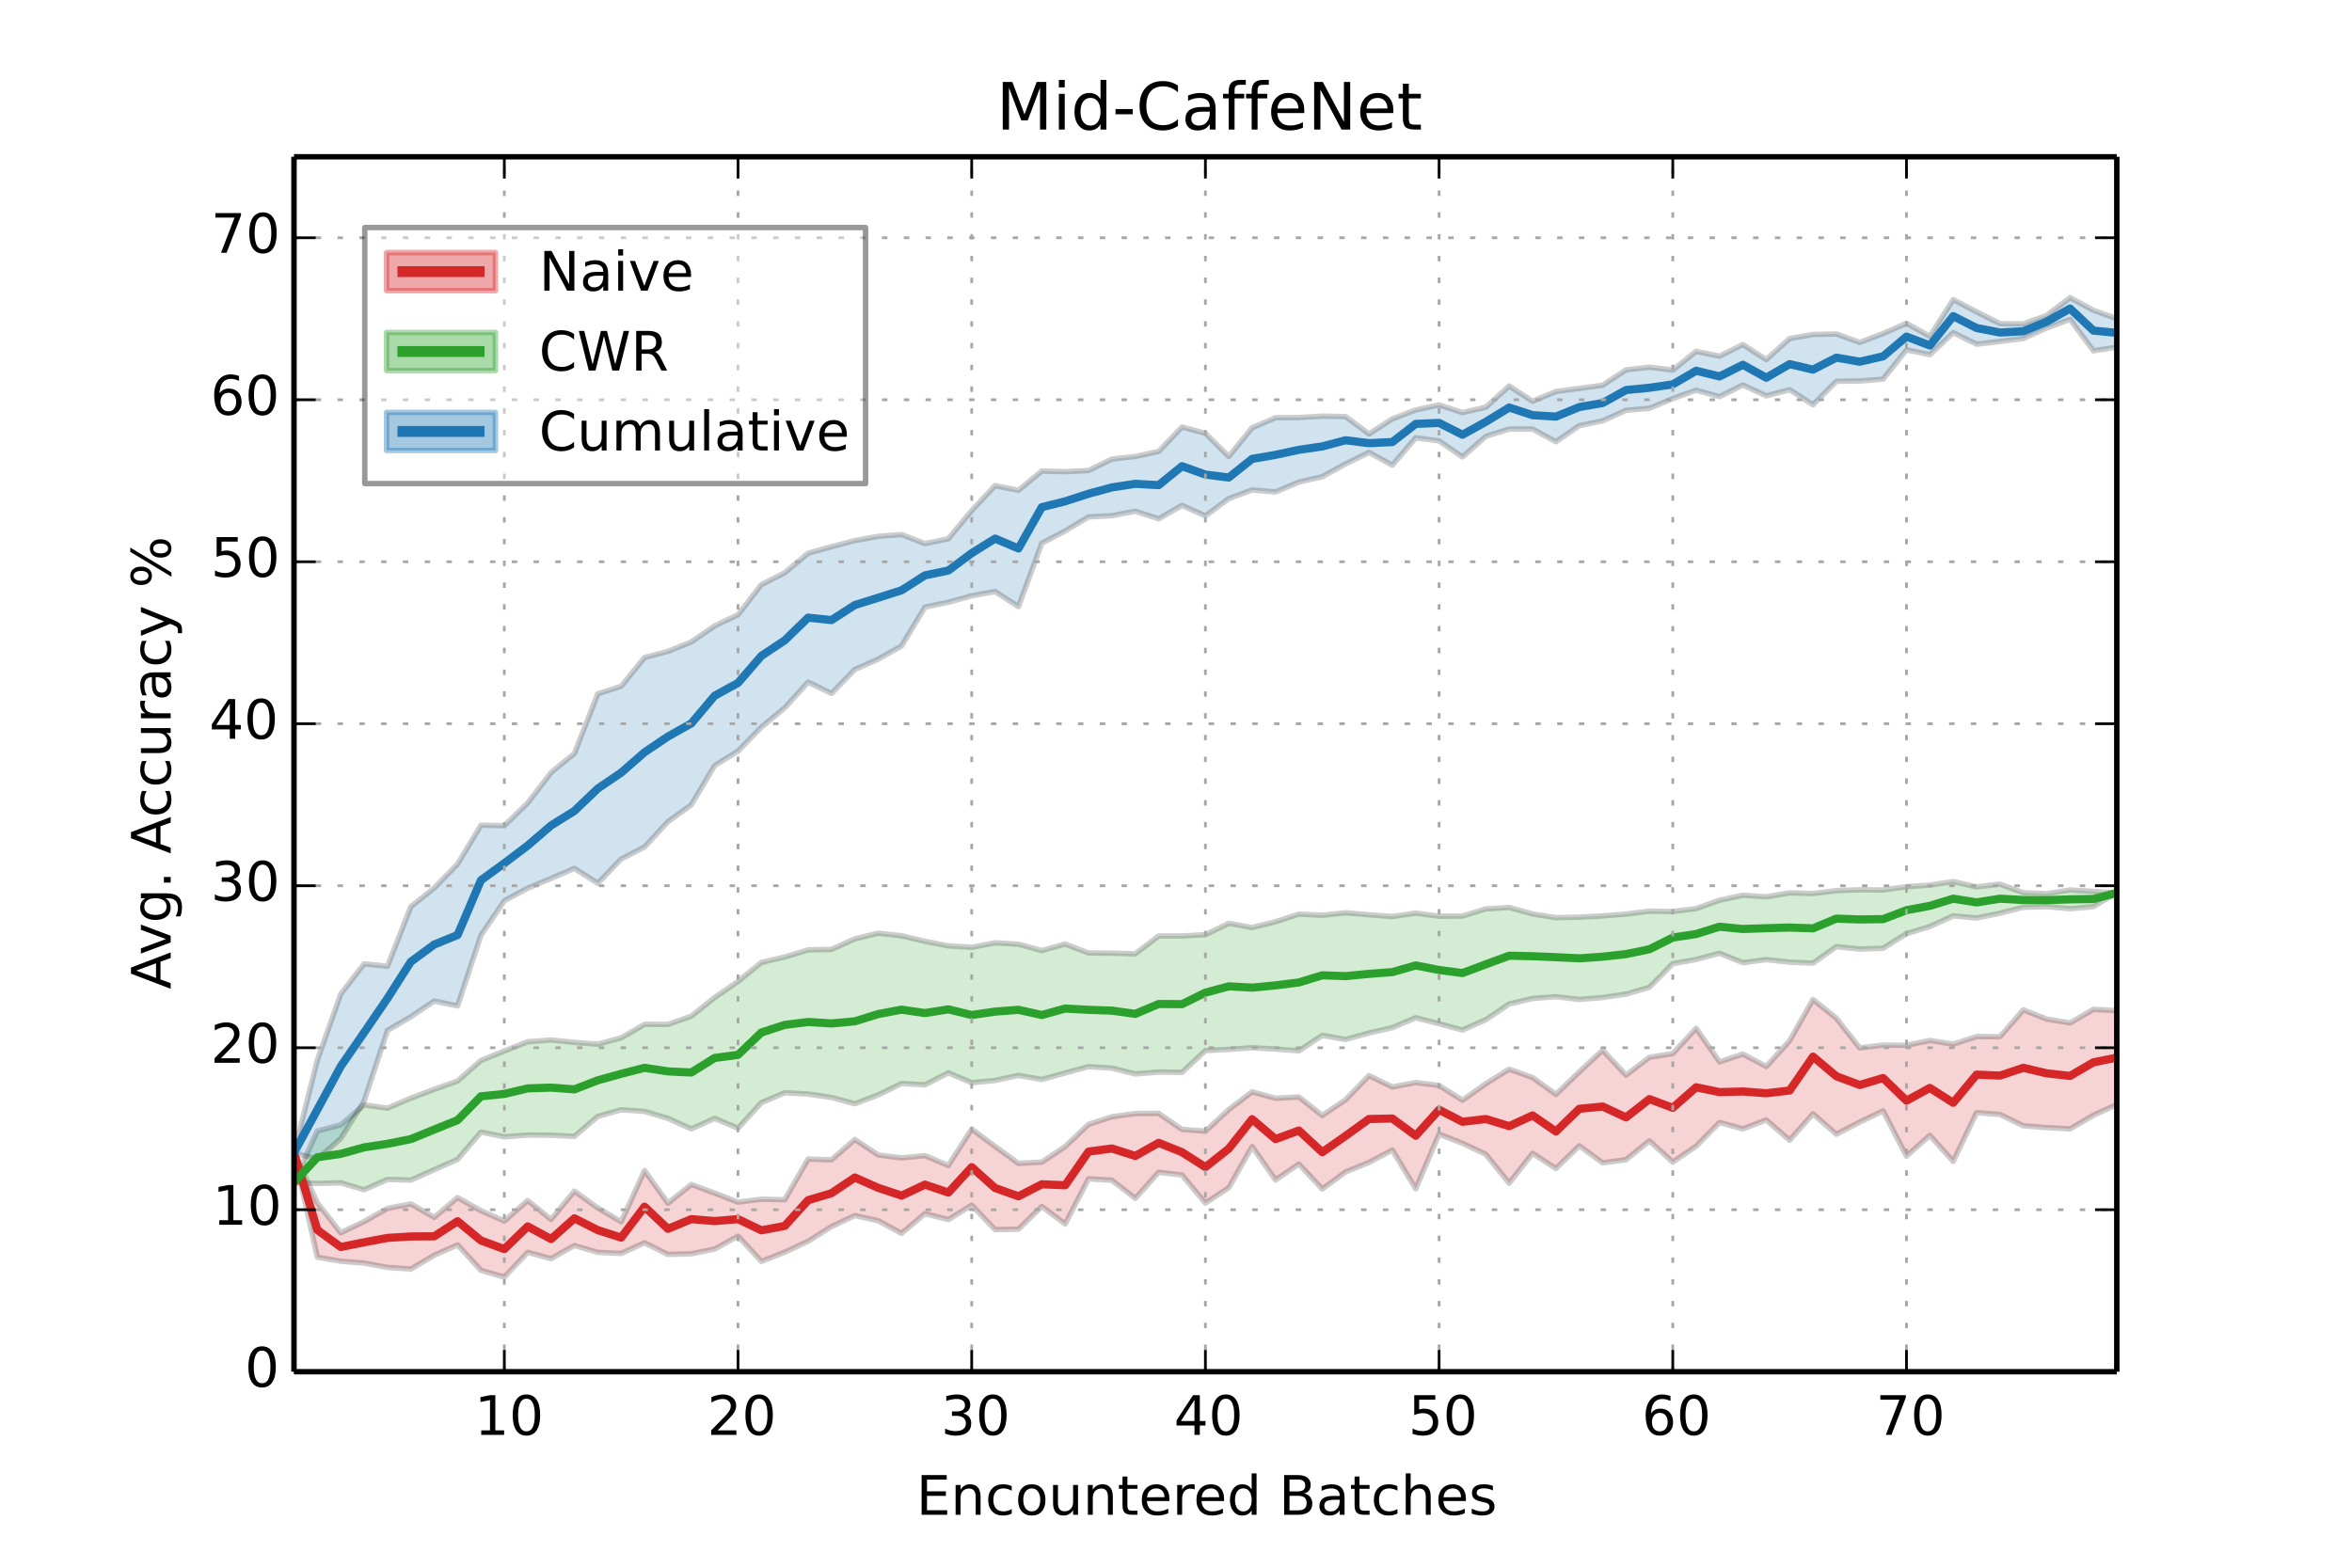 <?xml version="1.0" encoding="utf-8" standalone="no"?>
<!DOCTYPE svg PUBLIC "-//W3C//DTD SVG 1.1//EN"
  "http://www.w3.org/Graphics/SVG/1.1/DTD/svg11.dtd">
<!-- Created with matplotlib (http://matplotlib.org/) -->
<svg height="288pt" version="1.1" viewBox="0 0 432 288" width="432pt" xmlns="http://www.w3.org/2000/svg" xmlns:xlink="http://www.w3.org/1999/xlink">
 <defs>
  <style type="text/css">
*{stroke-linecap:butt;stroke-linejoin:round;}
  </style>
 </defs>
 <g id="figure_1">
  <g id="patch_1">
   <path d="
M0 288
L432 288
L432 0
L0 0
z
" style="fill:#ffffff;"/>
  </g>
  <g id="axes_1">
   <g id="patch_2">
    <path d="
M54 252
L388.8 252
L388.8 28.8
L54 28.8
z
" style="fill:#ffffff;"/>
   </g>
   <g id="PolyCollection_1">
    <defs>
     <path d="
M54 -76.295
L54 -76.236
L58.292 -57.04
L62.585 -56.296
L66.877 -55.969
L71.169 -55.165
L75.462 -54.868
L79.754 -57.397
L84.046 -59.302
L88.338 -54.63
L92.631 -53.38
L96.923 -57.933
L101.215 -56.773
L105.508 -59.183
L109.8 -57.933
L114.092 -57.725
L118.385 -59.689
L122.677 -57.546
L126.969 -57.665
L131.262 -58.528
L135.554 -60.909
L139.846 -56.267
L144.138 -57.963
L148.431 -59.957
L152.723 -62.665
L157.015 -64.689
L161.308 -63.736
L165.6 -61.415
L169.892 -65.046
L174.185 -63.945
L178.477 -66.593
L182.769 -62.099
L187.062 -62.189
L191.354 -66.355
L195.646 -63.141
L199.938 -71.444
L204.231 -71.176
L208.523 -67.843
L212.815 -72.635
L217.108 -72.129
L221.4 -66.98
L225.692 -69.807
L229.985 -77.366
L234.277 -71.236
L238.569 -74.152
L242.862 -69.569
L247.154 -72.694
L251.446 -74.45
L255.738 -76.712
L260.031 -69.599
L264.323 -79.658
L268.615 -77.962
L272.908 -75.938
L277.2 -70.641
L281.492 -76.117
L285.785 -73.319
L290.077 -77.515
L294.369 -74.361
L298.662 -74.956
L302.954 -78.408
L307.246 -74.509
L311.538 -77.426
L315.831 -81.801
L320.123 -80.61
L324.415 -82.247
L328.708 -78.527
L333 -83.378
L337.292 -79.628
L341.585 -81.86
L345.877 -83.914
L350.169 -75.611
L354.462 -79.42
L358.754 -74.629
L363.046 -83.586
L367.338 -83.259
L371.631 -81.176
L375.923 -80.848
L380.215 -80.61
L384.508 -83.11
L388.8 -85.074
L388.8 -102.335
L388.8 -102.335
L384.508 -102.573
L380.215 -100.073
L375.923 -100.788
L371.631 -102.484
L367.338 -97.544
L363.046 -97.573
L358.754 -96.175
L354.462 -96.859
L350.169 -95.966
L345.877 -95.996
L341.585 -95.49
L337.292 -100.936
L333 -104.388
L328.708 -96.8
L324.415 -92.068
L320.123 -94.359
L315.831 -92.931
L311.538 -99.091
L307.246 -94.449
L302.954 -93.764
L298.662 -90.491
L294.369 -95.074
L290.077 -91.086
L285.785 -86.949
L281.492 -90.044
L277.2 -91.592
L272.908 -88.913
L268.615 -85.878
L264.323 -88.586
L260.031 -89.122
L255.738 -88.318
L251.446 -90.401
L247.154 -85.967
L242.862 -83.08
L238.569 -86.473
L234.277 -86.235
L229.985 -87.425
L225.692 -84.152
L221.4 -80.194
L217.108 -80.521
L212.815 -83.467
L208.523 -83.437
L204.231 -82.842
L199.938 -81.444
L195.646 -77.366
L191.354 -74.509
L187.062 -74.271
L182.769 -77.396
L178.477 -80.581
L174.185 -73.885
L169.892 -75.7
L165.6 -75.283
L161.308 -75.819
L157.015 -78.676
L152.723 -74.926
L148.431 -75.075
L144.138 -67.605
L139.846 -67.694
L135.554 -67.159
L131.262 -68.825
L126.969 -70.403
L122.677 -66.95
L118.385 -72.962
L114.092 -63.558
L109.8 -66.087
L105.508 -69.182
L101.215 -63.974
L96.923 -67.456
L92.631 -63.677
L88.338 -65.581
L84.046 -67.992
L79.754 -64.361
L75.462 -66.831
L71.169 -65.998
L66.877 -63.587
L62.585 -61.534
L58.292 -67.04
L54 -76.295
z
" id="C0_0_4c47772c16"/>
    </defs>
    <g clip-path="url(#p124b8dd147)">
     <use style="fill:#d62728;fill-opacity:0.2;stroke:#000000;stroke-opacity:0.2;" x="0.0" xlink:href="#C0_0_4c47772c16" y="288.0"/>
    </g>
   </g>
   <g id="PolyCollection_2">
    <defs>
     <path d="
M54 -70.76
L54 -70.76
L58.292 -70.581
L62.585 -70.7
L66.877 -69.421
L71.169 -71.325
L75.462 -71.206
L79.754 -73.111
L84.046 -75.015
L88.338 -80.015
L92.631 -79.152
L96.923 -79.479
L101.215 -79.45
L105.508 -79.241
L109.8 -82.902
L114.092 -84.122
L118.385 -83.824
L122.677 -82.545
L126.969 -80.61
L131.262 -82.545
L135.554 -80.729
L139.846 -85.431
L144.138 -87.247
L148.431 -87.009
L152.723 -86.384
L157.015 -85.223
L161.308 -86.86
L165.6 -88.943
L169.892 -88.705
L174.185 -90.907
L178.477 -89.092
L182.769 -89.508
L187.062 -90.431
L191.354 -89.687
L195.646 -90.877
L199.938 -92.038
L204.231 -91.77
L208.523 -90.699
L212.815 -91.056
L217.108 -90.996
L221.4 -94.984
L225.692 -95.222
L229.985 -95.52
L234.277 -95.282
L238.569 -94.955
L242.862 -97.782
L247.154 -97.038
L251.446 -98.228
L255.738 -99.21
L260.031 -101.026
L264.323 -99.924
L268.615 -98.764
L272.908 -100.668
L277.2 -103.555
L281.492 -104.567
L285.785 -104.894
L290.077 -104.388
L294.369 -104.746
L298.662 -105.371
L302.954 -106.62
L307.246 -110.965
L311.538 -111.739
L315.831 -112.87
L320.123 -111.144
L324.415 -111.709
L328.708 -111.233
L333 -111.055
L337.292 -114.09
L341.585 -113.644
L345.877 -113.793
L350.169 -116.471
L354.462 -117.78
L358.754 -119.745
L363.046 -119.358
L367.338 -120.221
L371.631 -121.322
L375.923 -121.441
L380.215 -121.054
L384.508 -121.441
L388.8 -123.971
L388.8 -123.971
L388.8 -123.971
L384.508 -124.238
L380.215 -124.506
L375.923 -123.822
L371.631 -124
L367.338 -125.578
L363.046 -125.072
L358.754 -126.054
L354.462 -125.399
L350.169 -125.101
L345.877 -124.506
L341.585 -124.536
L337.292 -124.387
L333 -123.852
L328.708 -123.971
L324.415 -123.256
L320.123 -123.524
L315.831 -122.631
L311.538 -121.084
L307.246 -120.548
L302.954 -120.608
L298.662 -120.072
L294.369 -119.745
L290.077 -119.507
L285.785 -119.417
L281.492 -120.102
L277.2 -121.292
L272.908 -121.024
L268.615 -119.715
L264.323 -119.685
L260.031 -120.251
L255.738 -119.626
L251.446 -119.953
L247.154 -120.31
L242.862 -119.864
L238.569 -120.072
L234.277 -118.673
L229.985 -117.602
L225.692 -118.376
L221.4 -116.292
L217.108 -116.054
L212.815 -116.054
L208.523 -112.781
L204.231 -112.9
L199.938 -112.93
L195.646 -114.566
L191.354 -113.376
L187.062 -114.537
L182.769 -114.804
L178.477 -113.971
L174.185 -114.239
L169.892 -115.072
L165.6 -116.084
L161.308 -116.56
L157.015 -115.519
L152.723 -113.584
L148.431 -113.495
L144.138 -112.186
L139.846 -111.204
L135.554 -107.692
L131.262 -104.746
L126.969 -101.323
L122.677 -99.805
L118.385 -99.835
L114.092 -97.335
L109.8 -96.175
L105.508 -96.502
L101.215 -96.948
L96.923 -96.621
L92.631 -94.925
L88.338 -93.169
L84.046 -89.419
L79.754 -87.872
L75.462 -86.265
L71.169 -84.419
L66.877 -85.015
L62.585 -81.354
L58.292 -80.223
L54 -70.76
z
" id="C1_0_226e3cb410"/>
    </defs>
    <g clip-path="url(#p124b8dd147)">
     <use style="fill:#2ca02c;fill-opacity:0.2;stroke:#000000;stroke-opacity:0.2;" x="0.0" xlink:href="#C1_0_226e3cb410" y="288.0"/>
    </g>
   </g>
   <g id="PolyCollection_3">
    <defs>
     <path d="
M54 -76.265
L54 -76.206
L58.292 -75.045
L62.585 -78.825
L66.877 -85.699
L71.169 -98.704
L75.462 -101.204
L79.754 -104.091
L84.046 -103.198
L88.338 -116.173
L92.631 -122.512
L96.923 -124.834
L101.215 -126.619
L105.508 -128.464
L109.8 -125.726
L114.092 -130.19
L118.385 -132.393
L122.677 -137.035
L126.969 -140.13
L131.262 -147.362
L135.554 -150.011
L139.846 -154.415
L144.138 -157.956
L148.431 -162.688
L152.723 -160.605
L157.015 -165.01
L161.308 -166.914
L165.6 -169.325
L169.892 -176.467
L174.185 -177.36
L178.477 -178.55
L182.769 -179.324
L187.062 -176.556
L191.354 -188.193
L195.646 -190.454
L199.938 -193.044
L204.231 -193.252
L208.523 -194.085
L212.815 -192.686
L217.108 -195.156
L221.4 -193.222
L225.692 -196.406
L229.985 -197.984
L234.277 -197.627
L238.569 -199.442
L242.862 -200.424
L247.154 -202.775
L251.446 -204.888
L255.738 -202.537
L260.031 -207.566
L264.323 -207.001
L268.615 -204.055
L272.908 -207.834
L277.2 -209.173
L281.492 -209.173
L285.785 -206.852
L290.077 -209.798
L294.369 -210.691
L298.662 -212.626
L302.954 -212.983
L307.246 -214.768
L311.538 -216.316
L315.831 -215.125
L320.123 -217.268
L324.415 -215.274
L328.708 -216.405
L333 -213.637
L337.292 -217.953
L341.585 -218.012
L345.877 -218.34
L350.169 -223.726
L354.462 -222.833
L358.754 -226.881
L363.046 -224.768
L367.338 -225.274
L371.631 -225.809
L375.923 -227.744
L380.215 -229.321
L384.508 -223.548
L388.8 -224.232
L388.8 -229.47
L388.8 -229.47
L384.508 -230.988
L380.215 -233.309
L375.923 -230.065
L371.631 -228.488
L367.338 -228.547
L363.046 -230.72
L358.754 -232.952
L354.462 -226.226
L350.169 -228.607
L345.877 -226.732
L341.585 -225.095
L337.292 -226.643
L333 -226.553
L328.708 -225.809
L324.415 -221.94
L320.123 -224.708
L315.831 -222.565
L311.538 -223.458
L307.246 -220.006
L302.954 -220.542
L298.662 -220.066
L294.369 -217.238
L290.077 -216.643
L285.785 -216.078
L281.492 -214.292
L277.2 -217.09
L272.908 -213.191
L268.615 -212.209
L264.323 -213.608
L260.031 -212.685
L255.738 -211.048
L251.446 -208.281
L247.154 -211.465
L242.862 -211.554
L238.569 -211.286
L234.277 -211.257
L229.985 -209.412
L225.692 -204.144
L221.4 -208.4
L217.108 -209.56
L212.815 -205.067
L208.523 -204.144
L204.231 -203.668
L199.938 -201.555
L195.646 -201.347
L191.354 -201.466
L187.062 -197.924
L182.769 -198.787
L178.477 -194.204
L174.185 -189.026
L169.892 -188.133
L165.6 -189.8
L161.308 -189.472
L157.015 -188.699
L152.723 -187.568
L148.431 -186.377
L144.138 -182.776
L139.846 -180.604
L135.554 -175.068
L131.262 -173.015
L126.969 -170.069
L122.677 -168.343
L118.385 -167.212
L114.092 -161.915
L109.8 -160.546
L105.508 -149.594
L101.215 -146.082
L96.923 -140.487
L92.631 -136.321
L88.338 -136.41
L84.046 -129.268
L79.754 -124.863
L75.462 -121.441
L71.169 -110.489
L66.877 -110.936
L62.585 -105.371
L58.292 -93.258
L54 -76.265
z
" id="C2_0_3c59451bf9"/>
    </defs>
    <g clip-path="url(#p124b8dd147)">
     <use style="fill:#1f77b4;fill-opacity:0.2;stroke:#000000;stroke-opacity:0.2;" x="0.0" xlink:href="#C2_0_3c59451bf9" y="288.0"/>
    </g>
   </g>
   <g id="line2d_1">
    <path clip-path="url(#p124b8dd147)" d="
M54 211.735
L58.292 225.96
L62.585 229.085
L66.877 228.222
L71.169 227.418
L75.462 227.15
L79.754 227.121
L84.046 224.353
L88.338 227.894
L92.631 229.472
L96.923 225.305
L101.215 227.627
L105.508 223.817
L109.8 225.99
L114.092 227.359
L118.385 221.675
L122.677 225.752
L126.969 223.966
L131.262 224.323
L135.554 223.966
L139.846 226.02
L144.138 225.216
L148.431 220.484
L152.723 219.204
L157.015 216.318
L161.308 218.222
L165.6 219.651
L169.892 217.627
L174.185 219.085
L178.477 214.413
L182.769 218.252
L187.062 219.77
L191.354 217.568
L195.646 217.746
L199.938 211.556
L204.231 210.991
L208.523 212.36
L212.815 209.949
L217.108 211.675
L221.4 214.413
L225.692 211.02
L229.985 205.604
L234.277 209.265
L238.569 207.687
L242.862 211.675
L247.154 208.669
L251.446 205.574
L255.738 205.485
L260.031 208.64
L264.323 203.878
L268.615 206.08
L272.908 205.574
L277.2 206.884
L281.492 204.92
L285.785 207.866
L290.077 203.7
L294.369 203.283
L298.662 205.277
L302.954 201.914
L307.246 203.521
L311.538 199.741
L315.831 200.634
L320.123 200.515
L324.415 200.843
L328.708 200.337
L333 194.117
L337.292 197.718
L341.585 199.325
L345.877 198.045
L350.169 202.212
L354.462 199.86
L358.754 202.598
L363.046 197.42
L367.338 197.599
L371.631 196.17
L375.923 197.182
L380.215 197.658
L384.508 195.158
L388.8 194.295" style="fill:none;stroke:#d62728;stroke-linecap:square;stroke-width:1.5;"/>
   </g>
   <g id="line2d_2">
    <path clip-path="url(#p124b8dd147)" d="
M54 217.24
L58.292 212.598
L62.585 211.973
L66.877 210.782
L71.169 210.128
L75.462 209.265
L79.754 207.509
L84.046 205.783
L88.338 201.408
L92.631 200.962
L96.923 199.95
L101.215 199.801
L105.508 200.128
L109.8 198.462
L114.092 197.271
L118.385 196.17
L122.677 196.825
L126.969 197.033
L131.262 194.355
L135.554 193.789
L139.846 189.683
L144.138 188.284
L148.431 187.748
L152.723 188.016
L157.015 187.629
L161.308 186.29
L165.6 185.486
L169.892 186.111
L174.185 185.427
L178.477 186.468
L182.769 185.844
L187.062 185.516
L191.354 186.468
L195.646 185.278
L199.938 185.516
L204.231 185.665
L208.523 186.26
L212.815 184.445
L217.108 184.475
L221.4 182.362
L225.692 181.201
L229.985 181.439
L234.277 181.022
L238.569 180.487
L242.862 179.177
L247.154 179.326
L251.446 178.909
L255.738 178.582
L260.031 177.362
L264.323 178.195
L268.615 178.761
L272.908 177.154
L277.2 175.576
L281.492 175.666
L285.785 175.844
L290.077 176.052
L294.369 175.755
L298.662 175.279
L302.954 174.386
L307.246 172.243
L311.538 171.588
L315.831 170.249
L320.123 170.666
L324.415 170.517
L328.708 170.398
L333 170.547
L337.292 168.761
L341.585 168.91
L345.877 168.851
L350.169 167.214
L354.462 166.41
L358.754 165.101
L363.046 165.785
L367.338 165.101
L371.631 165.339
L375.923 165.369
L380.215 165.22
L384.508 165.16
L388.8 164.029" style="fill:none;stroke:#2ca02c;stroke-linecap:square;stroke-width:1.5;"/>
   </g>
   <g id="line2d_3">
    <path clip-path="url(#p124b8dd147)" d="
M54 211.764
L58.292 203.848
L62.585 195.902
L66.877 189.683
L71.169 183.403
L75.462 176.677
L79.754 173.523
L84.046 171.767
L88.338 161.708
L92.631 158.583
L96.923 155.34
L101.215 151.649
L105.508 148.971
L109.8 144.864
L114.092 141.948
L118.385 138.198
L122.677 135.311
L126.969 132.9
L131.262 127.812
L135.554 125.46
L139.846 120.491
L144.138 117.634
L148.431 113.467
L152.723 113.914
L157.015 111.146
L161.308 109.807
L165.6 108.438
L169.892 105.7
L174.185 104.807
L178.477 101.623
L182.769 98.944
L187.062 100.76
L191.354 93.171
L195.646 92.1
L199.938 90.701
L204.231 89.54
L208.523 88.885
L212.815 89.124
L217.108 85.642
L221.4 87.189
L225.692 87.725
L229.985 84.302
L234.277 83.558
L238.569 82.636
L242.862 82.011
L247.154 80.88
L251.446 81.416
L255.738 81.207
L260.031 77.874
L264.323 77.696
L268.615 79.868
L272.908 77.487
L277.2 74.868
L281.492 76.267
L285.785 76.535
L290.077 74.779
L294.369 74.035
L298.662 71.654
L302.954 71.238
L307.246 70.613
L311.538 68.113
L315.831 69.155
L320.123 67.012
L324.415 69.393
L328.708 66.893
L333 67.905
L337.292 65.702
L341.585 66.446
L345.877 65.464
L350.169 61.834
L354.462 63.47
L358.754 58.084
L363.046 60.256
L367.338 61.09
L371.631 60.852
L375.923 59.096
L380.215 56.685
L384.508 60.733
L388.8 61.149" style="fill:none;stroke:#1f77b4;stroke-linecap:square;stroke-width:1.5;"/>
   </g>
   <g id="matplotlib.axis_1">
    <g id="xtick_1">
     <g id="line2d_4">
      <path clip-path="url(#p124b8dd147)" d="
M92.631 252
L92.631 28.8" style="fill:none;stroke:#a6a6a6;stroke-dasharray:1,3;stroke-dashoffset:0.0;stroke-width:0.5;"/>
     </g>
     <g id="line2d_5">
      <defs>
       <path d="
M0 0
L0 -4" id="m93b0483c22" style="stroke:#000000;stroke-width:0.5;"/>
      </defs>
      <g>
       <use style="stroke:#000000;stroke-width:0.5;" x="92.631" xlink:href="#m93b0483c22" y="252.0"/>
      </g>
     </g>
     <g id="line2d_6">
      <defs>
       <path d="
M0 0
L0 4" id="m741efc42ff" style="stroke:#000000;stroke-width:0.5;"/>
      </defs>
      <g>
       <use style="stroke:#000000;stroke-width:0.5;" x="92.631" xlink:href="#m741efc42ff" y="28.8"/>
      </g>
     </g>
     <g id="text_1">
      <!-- 10 -->
      <defs>
       <path d="
M12.406 8.297
L28.516 8.297
L28.516 63.922
L10.984 60.406
L10.984 69.391
L28.422 72.906
L38.281 72.906
L38.281 8.297
L54.391 8.297
L54.391 0
L12.406 0
z
" id="DejaVuSans-31"/>
       <path d="
M31.781 66.406
Q24.172 66.406 20.328 58.906
Q16.5 51.422 16.5 36.375
Q16.5 21.391 20.328 13.891
Q24.172 6.391 31.781 6.391
Q39.453 6.391 43.281 13.891
Q47.125 21.391 47.125 36.375
Q47.125 51.422 43.281 58.906
Q39.453 66.406 31.781 66.406
M31.781 74.219
Q44.047 74.219 50.516 64.516
Q56.984 54.828 56.984 36.375
Q56.984 17.969 50.516 8.266
Q44.047 -1.422 31.781 -1.422
Q19.531 -1.422 13.062 8.266
Q6.594 17.969 6.594 36.375
Q6.594 54.828 13.062 64.516
Q19.531 74.219 31.781 74.219" id="DejaVuSans-30"/>
      </defs>
      <g transform="translate(87.15 263.598)scale(0.1 -0.1)">
       <use xlink:href="#DejaVuSans-31"/>
       <use x="63.623" xlink:href="#DejaVuSans-30"/>
      </g>
     </g>
    </g>
    <g id="xtick_2">
     <g id="line2d_7">
      <path clip-path="url(#p124b8dd147)" d="
M135.554 252
L135.554 28.8" style="fill:none;stroke:#a6a6a6;stroke-dasharray:1,3;stroke-dashoffset:0.0;stroke-width:0.5;"/>
     </g>
     <g id="line2d_8">
      <g>
       <use style="stroke:#000000;stroke-width:0.5;" x="135.554" xlink:href="#m93b0483c22" y="252.0"/>
      </g>
     </g>
     <g id="line2d_9">
      <g>
       <use style="stroke:#000000;stroke-width:0.5;" x="135.554" xlink:href="#m741efc42ff" y="28.8"/>
      </g>
     </g>
     <g id="text_2">
      <!-- 20 -->
      <defs>
       <path d="
M19.188 8.297
L53.609 8.297
L53.609 0
L7.328 0
L7.328 8.297
Q12.938 14.109 22.625 23.891
Q32.328 33.688 34.812 36.531
Q39.547 41.844 41.422 45.531
Q43.312 49.219 43.312 52.781
Q43.312 58.594 39.234 62.25
Q35.156 65.922 28.609 65.922
Q23.969 65.922 18.812 64.312
Q13.672 62.703 7.812 59.422
L7.812 69.391
Q13.766 71.781 18.938 73
Q24.125 74.219 28.422 74.219
Q39.75 74.219 46.484 68.547
Q53.219 62.891 53.219 53.422
Q53.219 48.922 51.531 44.891
Q49.859 40.875 45.406 35.406
Q44.188 33.984 37.641 27.219
Q31.109 20.453 19.188 8.297" id="DejaVuSans-32"/>
      </defs>
      <g transform="translate(129.89 263.598)scale(0.1 -0.1)">
       <use xlink:href="#DejaVuSans-32"/>
       <use x="63.623" xlink:href="#DejaVuSans-30"/>
      </g>
     </g>
    </g>
    <g id="xtick_3">
     <g id="line2d_10">
      <path clip-path="url(#p124b8dd147)" d="
M178.477 252
L178.477 28.8" style="fill:none;stroke:#a6a6a6;stroke-dasharray:1,3;stroke-dashoffset:0.0;stroke-width:0.5;"/>
     </g>
     <g id="line2d_11">
      <g>
       <use style="stroke:#000000;stroke-width:0.5;" x="178.477" xlink:href="#m93b0483c22" y="252.0"/>
      </g>
     </g>
     <g id="line2d_12">
      <g>
       <use style="stroke:#000000;stroke-width:0.5;" x="178.477" xlink:href="#m741efc42ff" y="28.8"/>
      </g>
     </g>
     <g id="text_3">
      <!-- 30 -->
      <defs>
       <path d="
M40.578 39.312
Q47.656 37.797 51.625 33
Q55.609 28.219 55.609 21.188
Q55.609 10.406 48.188 4.484
Q40.766 -1.422 27.094 -1.422
Q22.516 -1.422 17.656 -0.516
Q12.797 0.391 7.625 2.203
L7.625 11.719
Q11.719 9.328 16.594 8.109
Q21.484 6.891 26.812 6.891
Q36.078 6.891 40.938 10.547
Q45.797 14.203 45.797 21.188
Q45.797 27.641 41.281 31.266
Q36.766 34.906 28.719 34.906
L20.219 34.906
L20.219 43.016
L29.109 43.016
Q36.375 43.016 40.234 45.922
Q44.094 48.828 44.094 54.297
Q44.094 59.906 40.109 62.906
Q36.141 65.922 28.719 65.922
Q24.656 65.922 20.016 65.031
Q15.375 64.156 9.812 62.312
L9.812 71.094
Q15.438 72.656 20.344 73.438
Q25.25 74.219 29.594 74.219
Q40.828 74.219 47.359 69.109
Q53.906 64.016 53.906 55.328
Q53.906 49.266 50.438 45.094
Q46.969 40.922 40.578 39.312" id="DejaVuSans-33"/>
      </defs>
      <g transform="translate(172.828 263.598)scale(0.1 -0.1)">
       <use xlink:href="#DejaVuSans-33"/>
       <use x="63.623" xlink:href="#DejaVuSans-30"/>
      </g>
     </g>
    </g>
    <g id="xtick_4">
     <g id="line2d_13">
      <path clip-path="url(#p124b8dd147)" d="
M221.4 252
L221.4 28.8" style="fill:none;stroke:#a6a6a6;stroke-dasharray:1,3;stroke-dashoffset:0.0;stroke-width:0.5;"/>
     </g>
     <g id="line2d_14">
      <g>
       <use style="stroke:#000000;stroke-width:0.5;" x="221.4" xlink:href="#m93b0483c22" y="252.0"/>
      </g>
     </g>
     <g id="line2d_15">
      <g>
       <use style="stroke:#000000;stroke-width:0.5;" x="221.4" xlink:href="#m741efc42ff" y="28.8"/>
      </g>
     </g>
     <g id="text_4">
      <!-- 40 -->
      <defs>
       <path d="
M37.797 64.312
L12.891 25.391
L37.797 25.391
z

M35.203 72.906
L47.609 72.906
L47.609 25.391
L58.016 25.391
L58.016 17.188
L47.609 17.188
L47.609 0
L37.797 0
L37.797 17.188
L4.891 17.188
L4.891 26.703
z
" id="DejaVuSans-34"/>
      </defs>
      <g transform="translate(215.614 263.598)scale(0.1 -0.1)">
       <use xlink:href="#DejaVuSans-34"/>
       <use x="63.623" xlink:href="#DejaVuSans-30"/>
      </g>
     </g>
    </g>
    <g id="xtick_5">
     <g id="line2d_16">
      <path clip-path="url(#p124b8dd147)" d="
M264.323 252
L264.323 28.8" style="fill:none;stroke:#a6a6a6;stroke-dasharray:1,3;stroke-dashoffset:0.0;stroke-width:0.5;"/>
     </g>
     <g id="line2d_17">
      <g>
       <use style="stroke:#000000;stroke-width:0.5;" x="264.323" xlink:href="#m93b0483c22" y="252.0"/>
      </g>
     </g>
     <g id="line2d_18">
      <g>
       <use style="stroke:#000000;stroke-width:0.5;" x="264.323" xlink:href="#m741efc42ff" y="28.8"/>
      </g>
     </g>
     <g id="text_5">
      <!-- 50 -->
      <defs>
       <path d="
M10.797 72.906
L49.516 72.906
L49.516 64.594
L19.828 64.594
L19.828 46.734
Q21.969 47.469 24.109 47.828
Q26.266 48.188 28.422 48.188
Q40.625 48.188 47.75 41.5
Q54.891 34.812 54.891 23.391
Q54.891 11.625 47.562 5.094
Q40.234 -1.422 26.906 -1.422
Q22.312 -1.422 17.547 -0.641
Q12.797 0.141 7.719 1.703
L7.719 11.625
Q12.109 9.234 16.797 8.062
Q21.484 6.891 26.703 6.891
Q35.156 6.891 40.078 11.328
Q45.016 15.766 45.016 23.391
Q45.016 31 40.078 35.438
Q35.156 39.891 26.703 39.891
Q22.75 39.891 18.812 39.016
Q14.891 38.141 10.797 36.281
z
" id="DejaVuSans-35"/>
      </defs>
      <g transform="translate(258.679 263.598)scale(0.1 -0.1)">
       <use xlink:href="#DejaVuSans-35"/>
       <use x="63.623" xlink:href="#DejaVuSans-30"/>
      </g>
     </g>
    </g>
    <g id="xtick_6">
     <g id="line2d_19">
      <path clip-path="url(#p124b8dd147)" d="
M307.246 252
L307.246 28.8" style="fill:none;stroke:#a6a6a6;stroke-dasharray:1,3;stroke-dashoffset:0.0;stroke-width:0.5;"/>
     </g>
     <g id="line2d_20">
      <g>
       <use style="stroke:#000000;stroke-width:0.5;" x="307.246" xlink:href="#m93b0483c22" y="252.0"/>
      </g>
     </g>
     <g id="line2d_21">
      <g>
       <use style="stroke:#000000;stroke-width:0.5;" x="307.246" xlink:href="#m741efc42ff" y="28.8"/>
      </g>
     </g>
     <g id="text_6">
      <!-- 60 -->
      <defs>
       <path d="
M33.016 40.375
Q26.375 40.375 22.484 35.828
Q18.609 31.297 18.609 23.391
Q18.609 15.531 22.484 10.953
Q26.375 6.391 33.016 6.391
Q39.656 6.391 43.531 10.953
Q47.406 15.531 47.406 23.391
Q47.406 31.297 43.531 35.828
Q39.656 40.375 33.016 40.375
M52.594 71.297
L52.594 62.312
Q48.875 64.062 45.094 64.984
Q41.312 65.922 37.594 65.922
Q27.828 65.922 22.672 59.328
Q17.531 52.734 16.797 39.406
Q19.672 43.656 24.016 45.922
Q28.375 48.188 33.594 48.188
Q44.578 48.188 50.953 41.516
Q57.328 34.859 57.328 23.391
Q57.328 12.156 50.688 5.359
Q44.047 -1.422 33.016 -1.422
Q20.359 -1.422 13.672 8.266
Q6.984 17.969 6.984 36.375
Q6.984 53.656 15.188 63.938
Q23.391 74.219 37.203 74.219
Q40.922 74.219 44.703 73.484
Q48.484 72.75 52.594 71.297" id="DejaVuSans-36"/>
      </defs>
      <g transform="translate(301.565 263.598)scale(0.1 -0.1)">
       <use xlink:href="#DejaVuSans-36"/>
       <use x="63.623" xlink:href="#DejaVuSans-30"/>
      </g>
     </g>
    </g>
    <g id="xtick_7">
     <g id="line2d_22">
      <path clip-path="url(#p124b8dd147)" d="
M350.169 252
L350.169 28.8" style="fill:none;stroke:#a6a6a6;stroke-dasharray:1,3;stroke-dashoffset:0.0;stroke-width:0.5;"/>
     </g>
     <g id="line2d_23">
      <g>
       <use style="stroke:#000000;stroke-width:0.5;" x="350.169" xlink:href="#m93b0483c22" y="252.0"/>
      </g>
     </g>
     <g id="line2d_24">
      <g>
       <use style="stroke:#000000;stroke-width:0.5;" x="350.169" xlink:href="#m741efc42ff" y="28.8"/>
      </g>
     </g>
     <g id="text_7">
      <!-- 70 -->
      <defs>
       <path d="
M8.203 72.906
L55.078 72.906
L55.078 68.703
L28.609 0
L18.312 0
L43.219 64.594
L8.203 64.594
z
" id="DejaVuSans-37"/>
      </defs>
      <g transform="translate(344.549 263.598)scale(0.1 -0.1)">
       <use xlink:href="#DejaVuSans-37"/>
       <use x="63.623" xlink:href="#DejaVuSans-30"/>
      </g>
     </g>
    </g>
    <g id="text_8">
     <!-- Encountered Batches -->
     <defs>
      <path d="
M54.891 33.016
L54.891 0
L45.906 0
L45.906 32.719
Q45.906 40.484 42.875 44.328
Q39.844 48.188 33.797 48.188
Q26.516 48.188 22.312 43.547
Q18.109 38.922 18.109 30.906
L18.109 0
L9.078 0
L9.078 75.984
L18.109 75.984
L18.109 46.188
Q21.344 51.125 25.703 53.562
Q30.078 56 35.797 56
Q45.219 56 50.047 50.172
Q54.891 44.344 54.891 33.016" id="DejaVuSans-68"/>
      <path d="
M30.609 48.391
Q23.391 48.391 19.188 42.75
Q14.984 37.109 14.984 27.297
Q14.984 17.484 19.156 11.844
Q23.344 6.203 30.609 6.203
Q37.797 6.203 41.984 11.859
Q46.188 17.531 46.188 27.297
Q46.188 37.016 41.984 42.703
Q37.797 48.391 30.609 48.391
M30.609 56
Q42.328 56 49.016 48.375
Q55.719 40.766 55.719 27.297
Q55.719 13.875 49.016 6.219
Q42.328 -1.422 30.609 -1.422
Q18.844 -1.422 12.172 6.219
Q5.516 13.875 5.516 27.297
Q5.516 40.766 12.172 48.375
Q18.844 56 30.609 56" id="DejaVuSans-6f"/>
      <path d="
M54.891 33.016
L54.891 0
L45.906 0
L45.906 32.719
Q45.906 40.484 42.875 44.328
Q39.844 48.188 33.797 48.188
Q26.516 48.188 22.312 43.547
Q18.109 38.922 18.109 30.906
L18.109 0
L9.078 0
L9.078 54.688
L18.109 54.688
L18.109 46.188
Q21.344 51.125 25.703 53.562
Q30.078 56 35.797 56
Q45.219 56 50.047 50.172
Q54.891 44.344 54.891 33.016" id="DejaVuSans-6e"/>
      <path d="
M34.281 27.484
Q23.391 27.484 19.188 25
Q14.984 22.516 14.984 16.5
Q14.984 11.719 18.141 8.906
Q21.297 6.109 26.703 6.109
Q34.188 6.109 38.703 11.406
Q43.219 16.703 43.219 25.484
L43.219 27.484
z

M52.203 31.203
L52.203 0
L43.219 0
L43.219 8.297
Q40.141 3.328 35.547 0.953
Q30.953 -1.422 24.312 -1.422
Q15.922 -1.422 10.953 3.297
Q6 8.016 6 15.922
Q6 25.141 12.172 29.828
Q18.359 34.516 30.609 34.516
L43.219 34.516
L43.219 35.406
Q43.219 41.609 39.141 45
Q35.062 48.391 27.688 48.391
Q23 48.391 18.547 47.266
Q14.109 46.141 10.016 43.891
L10.016 52.203
Q14.938 54.109 19.578 55.047
Q24.219 56 28.609 56
Q40.484 56 46.344 49.844
Q52.203 43.703 52.203 31.203" id="DejaVuSans-61"/>
      <path d="
M9.812 72.906
L55.906 72.906
L55.906 64.594
L19.672 64.594
L19.672 43.016
L54.391 43.016
L54.391 34.719
L19.672 34.719
L19.672 8.297
L56.781 8.297
L56.781 0
L9.812 0
z
" id="DejaVuSans-45"/>
      <path id="DejaVuSans-20"/>
      <path d="
M19.672 34.812
L19.672 8.109
L35.5 8.109
Q43.453 8.109 47.281 11.406
Q51.125 14.703 51.125 21.484
Q51.125 28.328 47.281 31.562
Q43.453 34.812 35.5 34.812
z

M19.672 64.797
L19.672 42.828
L34.281 42.828
Q41.5 42.828 45.031 45.531
Q48.578 48.25 48.578 53.812
Q48.578 59.328 45.031 62.062
Q41.5 64.797 34.281 64.797
z

M9.812 72.906
L35.016 72.906
Q46.297 72.906 52.391 68.219
Q58.5 63.531 58.5 54.891
Q58.5 48.188 55.375 44.234
Q52.25 40.281 46.188 39.312
Q53.469 37.75 57.5 32.781
Q61.531 27.828 61.531 20.406
Q61.531 10.641 54.891 5.312
Q48.25 0 35.984 0
L9.812 0
z
" id="DejaVuSans-42"/>
      <path d="
M8.5 21.578
L8.5 54.688
L17.484 54.688
L17.484 21.922
Q17.484 14.156 20.5 10.266
Q23.531 6.391 29.594 6.391
Q36.859 6.391 41.078 11.031
Q45.312 15.672 45.312 23.688
L45.312 54.688
L54.297 54.688
L54.297 0
L45.312 0
L45.312 8.406
Q42.047 3.422 37.719 1
Q33.406 -1.422 27.688 -1.422
Q18.266 -1.422 13.375 4.438
Q8.5 10.297 8.5 21.578
M31.109 56
z
" id="DejaVuSans-75"/>
      <path d="
M18.312 70.219
L18.312 54.688
L36.812 54.688
L36.812 47.703
L18.312 47.703
L18.312 18.016
Q18.312 11.328 20.141 9.422
Q21.969 7.516 27.594 7.516
L36.812 7.516
L36.812 0
L27.594 0
Q17.188 0 13.234 3.875
Q9.281 7.766 9.281 18.016
L9.281 47.703
L2.688 47.703
L2.688 54.688
L9.281 54.688
L9.281 70.219
z
" id="DejaVuSans-74"/>
      <path d="
M45.406 46.391
L45.406 75.984
L54.391 75.984
L54.391 0
L45.406 0
L45.406 8.203
Q42.578 3.328 38.25 0.953
Q33.938 -1.422 27.875 -1.422
Q17.969 -1.422 11.734 6.484
Q5.516 14.406 5.516 27.297
Q5.516 40.188 11.734 48.094
Q17.969 56 27.875 56
Q33.938 56 38.25 53.625
Q42.578 51.266 45.406 46.391
M14.797 27.297
Q14.797 17.391 18.875 11.75
Q22.953 6.109 30.078 6.109
Q37.203 6.109 41.297 11.75
Q45.406 17.391 45.406 27.297
Q45.406 37.203 41.297 42.844
Q37.203 48.484 30.078 48.484
Q22.953 48.484 18.875 42.844
Q14.797 37.203 14.797 27.297" id="DejaVuSans-64"/>
      <path d="
M56.203 29.594
L56.203 25.203
L14.891 25.203
Q15.484 15.922 20.484 11.062
Q25.484 6.203 34.422 6.203
Q39.594 6.203 44.453 7.469
Q49.312 8.734 54.109 11.281
L54.109 2.781
Q49.266 0.734 44.188 -0.344
Q39.109 -1.422 33.891 -1.422
Q20.797 -1.422 13.156 6.188
Q5.516 13.812 5.516 26.812
Q5.516 40.234 12.766 48.109
Q20.016 56 32.328 56
Q43.359 56 49.781 48.891
Q56.203 41.797 56.203 29.594
M47.219 32.234
Q47.125 39.594 43.094 43.984
Q39.062 48.391 32.422 48.391
Q24.906 48.391 20.391 44.141
Q15.875 39.891 15.188 32.172
z
" id="DejaVuSans-65"/>
      <path d="
M48.781 52.594
L48.781 44.188
Q44.969 46.297 41.141 47.344
Q37.312 48.391 33.406 48.391
Q24.656 48.391 19.812 42.844
Q14.984 37.312 14.984 27.297
Q14.984 17.281 19.812 11.734
Q24.656 6.203 33.406 6.203
Q37.312 6.203 41.141 7.25
Q44.969 8.297 48.781 10.406
L48.781 2.094
Q45.016 0.344 40.984 -0.531
Q36.969 -1.422 32.422 -1.422
Q20.062 -1.422 12.781 6.344
Q5.516 14.109 5.516 27.297
Q5.516 40.672 12.859 48.328
Q20.219 56 33.016 56
Q37.156 56 41.109 55.141
Q45.062 54.297 48.781 52.594" id="DejaVuSans-63"/>
      <path d="
M44.281 53.078
L44.281 44.578
Q40.484 46.531 36.375 47.5
Q32.281 48.484 27.875 48.484
Q21.188 48.484 17.844 46.438
Q14.5 44.391 14.5 40.281
Q14.5 37.156 16.891 35.375
Q19.281 33.594 26.516 31.984
L29.594 31.297
Q39.156 29.25 43.188 25.516
Q47.219 21.781 47.219 15.094
Q47.219 7.469 41.188 3.016
Q35.156 -1.422 24.609 -1.422
Q20.219 -1.422 15.453 -0.562
Q10.688 0.297 5.422 2
L5.422 11.281
Q10.406 8.688 15.234 7.391
Q20.062 6.109 24.812 6.109
Q31.156 6.109 34.562 8.281
Q37.984 10.453 37.984 14.406
Q37.984 18.062 35.516 20.016
Q33.062 21.969 24.703 23.781
L21.578 24.516
Q13.234 26.266 9.516 29.906
Q5.812 33.547 5.812 39.891
Q5.812 47.609 11.281 51.797
Q16.75 56 26.812 56
Q31.781 56 36.172 55.266
Q40.578 54.547 44.281 53.078" id="DejaVuSans-73"/>
      <path d="
M41.109 46.297
Q39.594 47.172 37.812 47.578
Q36.031 48 33.891 48
Q26.266 48 22.188 43.047
Q18.109 38.094 18.109 28.812
L18.109 0
L9.078 0
L9.078 54.688
L18.109 54.688
L18.109 46.188
Q20.953 51.172 25.484 53.578
Q30.031 56 36.531 56
Q37.453 56 38.578 55.875
Q39.703 55.766 41.062 55.516
z
" id="DejaVuSans-72"/>
     </defs>
     <g transform="translate(168.296 278.277)scale(0.1 -0.1)">
      <use xlink:href="#DejaVuSans-45"/>
      <use x="63.184" xlink:href="#DejaVuSans-6e"/>
      <use x="126.562" xlink:href="#DejaVuSans-63"/>
      <use x="181.543" xlink:href="#DejaVuSans-6f"/>
      <use x="242.725" xlink:href="#DejaVuSans-75"/>
      <use x="306.104" xlink:href="#DejaVuSans-6e"/>
      <use x="369.482" xlink:href="#DejaVuSans-74"/>
      <use x="408.691" xlink:href="#DejaVuSans-65"/>
      <use x="470.215" xlink:href="#DejaVuSans-72"/>
      <use x="509.078" xlink:href="#DejaVuSans-65"/>
      <use x="570.602" xlink:href="#DejaVuSans-64"/>
      <use x="634.078" xlink:href="#DejaVuSans-20"/>
      <use x="665.865" xlink:href="#DejaVuSans-42"/>
      <use x="734.469" xlink:href="#DejaVuSans-61"/>
      <use x="795.748" xlink:href="#DejaVuSans-74"/>
      <use x="834.957" xlink:href="#DejaVuSans-63"/>
      <use x="889.938" xlink:href="#DejaVuSans-68"/>
      <use x="953.316" xlink:href="#DejaVuSans-65"/>
      <use x="1014.84" xlink:href="#DejaVuSans-73"/>
     </g>
    </g>
   </g>
   <g id="matplotlib.axis_2">
    <g id="ytick_1">
     <g id="line2d_25">
      <path clip-path="url(#p124b8dd147)" d="
M54 252
L388.8 252" style="fill:none;stroke:#a6a6a6;stroke-dasharray:1,3;stroke-dashoffset:0.0;stroke-width:0.5;"/>
     </g>
     <g id="line2d_26">
      <defs>
       <path d="
M0 0
L4 0" id="m728421d6d4" style="stroke:#000000;stroke-width:0.5;"/>
      </defs>
      <g>
       <use style="stroke:#000000;stroke-width:0.5;" x="54.0" xlink:href="#m728421d6d4" y="252.0"/>
      </g>
     </g>
     <g id="line2d_27">
      <defs>
       <path d="
M0 0
L-4 0" id="mcb0005524f" style="stroke:#000000;stroke-width:0.5;"/>
      </defs>
      <g>
       <use style="stroke:#000000;stroke-width:0.5;" x="388.8" xlink:href="#mcb0005524f" y="252.0"/>
      </g>
     </g>
     <g id="text_9">
      <!-- 0 -->
      <g transform="translate(44.961 254.759)scale(0.1 -0.1)">
       <use xlink:href="#DejaVuSans-30"/>
      </g>
     </g>
    </g>
    <g id="ytick_2">
     <g id="line2d_28">
      <path clip-path="url(#p124b8dd147)" d="
M54 222.24
L388.8 222.24" style="fill:none;stroke:#a6a6a6;stroke-dasharray:1,3;stroke-dashoffset:0.0;stroke-width:0.5;"/>
     </g>
     <g id="line2d_29">
      <g>
       <use style="stroke:#000000;stroke-width:0.5;" x="54.0" xlink:href="#m728421d6d4" y="222.24"/>
      </g>
     </g>
     <g id="line2d_30">
      <g>
       <use style="stroke:#000000;stroke-width:0.5;" x="388.8" xlink:href="#mcb0005524f" y="222.24"/>
      </g>
     </g>
     <g id="text_10">
      <!-- 10 -->
      <g transform="translate(39.038 224.999)scale(0.1 -0.1)">
       <use xlink:href="#DejaVuSans-31"/>
       <use x="63.623" xlink:href="#DejaVuSans-30"/>
      </g>
     </g>
    </g>
    <g id="ytick_3">
     <g id="line2d_31">
      <path clip-path="url(#p124b8dd147)" d="
M54 192.48
L388.8 192.48" style="fill:none;stroke:#a6a6a6;stroke-dasharray:1,3;stroke-dashoffset:0.0;stroke-width:0.5;"/>
     </g>
     <g id="line2d_32">
      <g>
       <use style="stroke:#000000;stroke-width:0.5;" x="54.0" xlink:href="#m728421d6d4" y="192.48"/>
      </g>
     </g>
     <g id="line2d_33">
      <g>
       <use style="stroke:#000000;stroke-width:0.5;" x="388.8" xlink:href="#mcb0005524f" y="192.48"/>
      </g>
     </g>
     <g id="text_11">
      <!-- 20 -->
      <g transform="translate(38.672 195.239)scale(0.1 -0.1)">
       <use xlink:href="#DejaVuSans-32"/>
       <use x="63.623" xlink:href="#DejaVuSans-30"/>
      </g>
     </g>
    </g>
    <g id="ytick_4">
     <g id="line2d_34">
      <path clip-path="url(#p124b8dd147)" d="
M54 162.72
L388.8 162.72" style="fill:none;stroke:#a6a6a6;stroke-dasharray:1,3;stroke-dashoffset:0.0;stroke-width:0.5;"/>
     </g>
     <g id="line2d_35">
      <g>
       <use style="stroke:#000000;stroke-width:0.5;" x="54.0" xlink:href="#m728421d6d4" y="162.72"/>
      </g>
     </g>
     <g id="line2d_36">
      <g>
       <use style="stroke:#000000;stroke-width:0.5;" x="388.8" xlink:href="#mcb0005524f" y="162.72"/>
      </g>
     </g>
     <g id="text_12">
      <!-- 30 -->
      <g transform="translate(38.702 165.479)scale(0.1 -0.1)">
       <use xlink:href="#DejaVuSans-33"/>
       <use x="63.623" xlink:href="#DejaVuSans-30"/>
      </g>
     </g>
    </g>
    <g id="ytick_5">
     <g id="line2d_37">
      <path clip-path="url(#p124b8dd147)" d="
M54 132.96
L388.8 132.96" style="fill:none;stroke:#a6a6a6;stroke-dasharray:1,3;stroke-dashoffset:0.0;stroke-width:0.5;"/>
     </g>
     <g id="line2d_38">
      <g>
       <use style="stroke:#000000;stroke-width:0.5;" x="54.0" xlink:href="#m728421d6d4" y="132.96"/>
      </g>
     </g>
     <g id="line2d_39">
      <g>
       <use style="stroke:#000000;stroke-width:0.5;" x="388.8" xlink:href="#mcb0005524f" y="132.96"/>
      </g>
     </g>
     <g id="text_13">
      <!-- 40 -->
      <g transform="translate(38.428 135.719)scale(0.1 -0.1)">
       <use xlink:href="#DejaVuSans-34"/>
       <use x="63.623" xlink:href="#DejaVuSans-30"/>
      </g>
     </g>
    </g>
    <g id="ytick_6">
     <g id="line2d_40">
      <path clip-path="url(#p124b8dd147)" d="
M54 103.2
L388.8 103.2" style="fill:none;stroke:#a6a6a6;stroke-dasharray:1,3;stroke-dashoffset:0.0;stroke-width:0.5;"/>
     </g>
     <g id="line2d_41">
      <g>
       <use style="stroke:#000000;stroke-width:0.5;" x="54.0" xlink:href="#m728421d6d4" y="103.2"/>
      </g>
     </g>
     <g id="line2d_42">
      <g>
       <use style="stroke:#000000;stroke-width:0.5;" x="388.8" xlink:href="#mcb0005524f" y="103.2"/>
      </g>
     </g>
     <g id="text_14">
      <!-- 50 -->
      <g transform="translate(38.711 105.959)scale(0.1 -0.1)">
       <use xlink:href="#DejaVuSans-35"/>
       <use x="63.623" xlink:href="#DejaVuSans-30"/>
      </g>
     </g>
    </g>
    <g id="ytick_7">
     <g id="line2d_43">
      <path clip-path="url(#p124b8dd147)" d="
M54 73.44
L388.8 73.44" style="fill:none;stroke:#a6a6a6;stroke-dasharray:1,3;stroke-dashoffset:0.0;stroke-width:0.5;"/>
     </g>
     <g id="line2d_44">
      <g>
       <use style="stroke:#000000;stroke-width:0.5;" x="54.0" xlink:href="#m728421d6d4" y="73.44"/>
      </g>
     </g>
     <g id="line2d_45">
      <g>
       <use style="stroke:#000000;stroke-width:0.5;" x="388.8" xlink:href="#mcb0005524f" y="73.44"/>
      </g>
     </g>
     <g id="text_15">
      <!-- 60 -->
      <g transform="translate(38.638 76.199)scale(0.1 -0.1)">
       <use xlink:href="#DejaVuSans-36"/>
       <use x="63.623" xlink:href="#DejaVuSans-30"/>
      </g>
     </g>
    </g>
    <g id="ytick_8">
     <g id="line2d_46">
      <path clip-path="url(#p124b8dd147)" d="
M54 43.68
L388.8 43.68" style="fill:none;stroke:#a6a6a6;stroke-dasharray:1,3;stroke-dashoffset:0.0;stroke-width:0.5;"/>
     </g>
     <g id="line2d_47">
      <g>
       <use style="stroke:#000000;stroke-width:0.5;" x="54.0" xlink:href="#m728421d6d4" y="43.68"/>
      </g>
     </g>
     <g id="line2d_48">
      <g>
       <use style="stroke:#000000;stroke-width:0.5;" x="388.8" xlink:href="#mcb0005524f" y="43.68"/>
      </g>
     </g>
     <g id="text_16">
      <!-- 70 -->
      <g transform="translate(38.759 46.439)scale(0.1 -0.1)">
       <use xlink:href="#DejaVuSans-37"/>
       <use x="63.623" xlink:href="#DejaVuSans-30"/>
      </g>
     </g>
    </g>
    <g id="text_17">
     <!-- Avg. Accuracy % -->
     <defs>
      <path d="
M10.688 12.406
L21 12.406
L21 0
L10.688 0
z
" id="DejaVuSans-2e"/>
      <path d="
M32.172 -5.078
Q28.375 -14.844 24.75 -17.812
Q21.141 -20.797 15.094 -20.797
L7.906 -20.797
L7.906 -13.281
L13.188 -13.281
Q16.891 -13.281 18.938 -11.516
Q21 -9.766 23.484 -3.219
L25.094 0.875
L2.984 54.688
L12.5 54.688
L29.594 11.922
L46.688 54.688
L56.203 54.688
z
" id="DejaVuSans-79"/>
      <path d="
M34.188 63.188
L20.797 26.906
L47.609 26.906
z

M28.609 72.906
L39.797 72.906
L67.578 0
L57.328 0
L50.688 18.703
L17.828 18.703
L11.188 0
L0.781 0
z
" id="DejaVuSans-41"/>
      <path d="
M72.703 32.078
Q68.453 32.078 66.031 28.469
Q63.625 24.859 63.625 18.406
Q63.625 12.062 66.031 8.422
Q68.453 4.781 72.703 4.781
Q76.859 4.781 79.266 8.422
Q81.688 12.062 81.688 18.406
Q81.688 24.812 79.266 28.438
Q76.859 32.078 72.703 32.078
M72.703 38.281
Q80.422 38.281 84.953 32.906
Q89.5 27.547 89.5 18.406
Q89.5 9.281 84.938 3.922
Q80.375 -1.422 72.703 -1.422
Q64.891 -1.422 60.344 3.922
Q55.812 9.281 55.812 18.406
Q55.812 27.594 60.375 32.938
Q64.938 38.281 72.703 38.281
M22.312 68.016
Q18.109 68.016 15.688 64.375
Q13.281 60.75 13.281 54.391
Q13.281 47.953 15.672 44.328
Q18.062 40.719 22.312 40.719
Q26.562 40.719 28.969 44.328
Q31.391 47.953 31.391 54.391
Q31.391 60.688 28.953 64.344
Q26.516 68.016 22.312 68.016
M66.406 74.219
L74.219 74.219
L28.609 -1.422
L20.797 -1.422
z

M22.312 74.219
Q30.031 74.219 34.609 68.875
Q39.203 63.531 39.203 54.391
Q39.203 45.172 34.641 39.844
Q30.078 34.516 22.312 34.516
Q14.547 34.516 10.031 39.859
Q5.516 45.219 5.516 54.391
Q5.516 63.484 10.047 68.844
Q14.594 74.219 22.312 74.219" id="DejaVuSans-25"/>
      <path d="
M45.406 27.984
Q45.406 37.75 41.375 43.109
Q37.359 48.484 30.078 48.484
Q22.859 48.484 18.828 43.109
Q14.797 37.75 14.797 27.984
Q14.797 18.266 18.828 12.891
Q22.859 7.516 30.078 7.516
Q37.359 7.516 41.375 12.891
Q45.406 18.266 45.406 27.984
M54.391 6.781
Q54.391 -7.172 48.188 -13.984
Q42 -20.797 29.203 -20.797
Q24.469 -20.797 20.266 -20.094
Q16.062 -19.391 12.109 -17.922
L12.109 -9.188
Q16.062 -11.328 19.922 -12.344
Q23.781 -13.375 27.781 -13.375
Q36.625 -13.375 41.016 -8.766
Q45.406 -4.156 45.406 5.172
L45.406 9.625
Q42.625 4.781 38.281 2.391
Q33.938 0 27.875 0
Q17.828 0 11.672 7.656
Q5.516 15.328 5.516 27.984
Q5.516 40.672 11.672 48.328
Q17.828 56 27.875 56
Q33.938 56 38.281 53.609
Q42.625 51.219 45.406 46.391
L45.406 54.688
L54.391 54.688
z
" id="DejaVuSans-67"/>
      <path d="
M2.984 54.688
L12.5 54.688
L29.594 8.797
L46.688 54.688
L56.203 54.688
L35.688 0
L23.484 0
z
" id="DejaVuSans-76"/>
     </defs>
     <g transform="translate(31.348 181.73)rotate(-90.0)scale(0.1 -0.1)">
      <use xlink:href="#DejaVuSans-41"/>
      <use x="62.533" xlink:href="#DejaVuSans-76"/>
      <use x="121.713" xlink:href="#DejaVuSans-67"/>
      <use x="185.189" xlink:href="#DejaVuSans-2e"/>
      <use x="216.977" xlink:href="#DejaVuSans-20"/>
      <use x="248.764" xlink:href="#DejaVuSans-41"/>
      <use x="315.422" xlink:href="#DejaVuSans-63"/>
      <use x="370.402" xlink:href="#DejaVuSans-63"/>
      <use x="425.383" xlink:href="#DejaVuSans-75"/>
      <use x="488.762" xlink:href="#DejaVuSans-72"/>
      <use x="529.875" xlink:href="#DejaVuSans-61"/>
      <use x="591.154" xlink:href="#DejaVuSans-63"/>
      <use x="646.135" xlink:href="#DejaVuSans-79"/>
      <use x="705.314" xlink:href="#DejaVuSans-20"/>
      <use x="737.102" xlink:href="#DejaVuSans-25"/>
     </g>
    </g>
   </g>
   <g id="patch_3">
    <path d="
M54 28.8
L388.8 28.8" style="fill:none;stroke:#000000;"/>
   </g>
   <g id="patch_4">
    <path d="
M388.8 252
L388.8 28.8" style="fill:none;stroke:#000000;"/>
   </g>
   <g id="patch_5">
    <path d="
M54 252
L388.8 252" style="fill:none;stroke:#000000;"/>
   </g>
   <g id="patch_6">
    <path d="
M54 252
L54 28.8" style="fill:none;stroke:#000000;"/>
   </g>
   <g id="text_18">
    <!-- Mid-CaffeNet -->
    <defs>
     <path d="
M9.812 72.906
L24.516 72.906
L43.109 23.297
L61.812 72.906
L76.516 72.906
L76.516 0
L66.891 0
L66.891 64.016
L48.094 14.016
L38.188 14.016
L19.391 64.016
L19.391 0
L9.812 0
z
" id="DejaVuSans-4d"/>
     <path d="
M9.812 72.906
L23.094 72.906
L55.422 11.922
L55.422 72.906
L64.984 72.906
L64.984 0
L51.703 0
L19.391 60.984
L19.391 0
L9.812 0
z
" id="DejaVuSans-4e"/>
     <path d="
M4.891 31.391
L31.203 31.391
L31.203 23.391
L4.891 23.391
z
" id="DejaVuSans-2d"/>
     <path d="
M9.422 54.688
L18.406 54.688
L18.406 0
L9.422 0
z

M9.422 75.984
L18.406 75.984
L18.406 64.594
L9.422 64.594
z
" id="DejaVuSans-69"/>
     <path d="
M64.406 67.281
L64.406 56.891
Q59.422 61.531 53.781 63.812
Q48.141 66.109 41.797 66.109
Q29.297 66.109 22.656 58.469
Q16.016 50.828 16.016 36.375
Q16.016 21.969 22.656 14.328
Q29.297 6.688 41.797 6.688
Q48.141 6.688 53.781 8.984
Q59.422 11.281 64.406 15.922
L64.406 5.609
Q59.234 2.094 53.438 0.328
Q47.656 -1.422 41.219 -1.422
Q24.656 -1.422 15.125 8.703
Q5.609 18.844 5.609 36.375
Q5.609 53.953 15.125 64.078
Q24.656 74.219 41.219 74.219
Q47.75 74.219 53.531 72.484
Q59.328 70.75 64.406 67.281" id="DejaVuSans-43"/>
     <path d="
M37.109 75.984
L37.109 68.5
L28.516 68.5
Q23.688 68.5 21.797 66.547
Q19.922 64.594 19.922 59.516
L19.922 54.688
L34.719 54.688
L34.719 47.703
L19.922 47.703
L19.922 0
L10.891 0
L10.891 47.703
L2.297 47.703
L2.297 54.688
L10.891 54.688
L10.891 58.5
Q10.891 67.625 15.141 71.797
Q19.391 75.984 28.609 75.984
z
" id="DejaVuSans-66"/>
    </defs>
    <g transform="translate(182.999 23.8)scale(0.12 -0.12)">
     <use xlink:href="#DejaVuSans-4d"/>
     <use x="86.279" xlink:href="#DejaVuSans-69"/>
     <use x="114.062" xlink:href="#DejaVuSans-64"/>
     <use x="177.539" xlink:href="#DejaVuSans-2d"/>
     <use x="213.623" xlink:href="#DejaVuSans-43"/>
     <use x="283.447" xlink:href="#DejaVuSans-61"/>
     <use x="344.727" xlink:href="#DejaVuSans-66"/>
     <use x="379.932" xlink:href="#DejaVuSans-66"/>
     <use x="415.137" xlink:href="#DejaVuSans-65"/>
     <use x="476.66" xlink:href="#DejaVuSans-4e"/>
     <use x="551.465" xlink:href="#DejaVuSans-65"/>
     <use x="612.988" xlink:href="#DejaVuSans-74"/>
    </g>
   </g>
   <g id="legend_1">
    <g id="patch_7">
     <path d="
M67 88.834
L158.981 88.834
L158.981 41.8
L67 41.8
L67 88.834
z
" style="fill:#ffffff;opacity:0.4;stroke:#000000;"/>
    </g>
    <g id="line2d_49">
     <path d="
M74 49.898
L88 49.898" style="fill:none;stroke:#d62728;stroke-linecap:square;stroke-width:2;"/>
    </g>
    <g id="line2d_50"/>
    <g id="patch_8">
     <path d="
M71 53.398
L91 53.398
L91 46.398
L71 46.398
z
" style="fill:#d62728;opacity:0.4;stroke:#d62728;"/>
    </g>
    <g id="text_19">
     <!-- Naive -->
     <g transform="translate(99.0 53.398)scale(0.1 -0.1)">
      <use xlink:href="#DejaVuSans-4e"/>
      <use x="74.805" xlink:href="#DejaVuSans-61"/>
      <use x="136.084" xlink:href="#DejaVuSans-69"/>
      <use x="163.867" xlink:href="#DejaVuSans-76"/>
      <use x="223.047" xlink:href="#DejaVuSans-65"/>
     </g>
    </g>
    <g id="line2d_51">
     <path d="
M74 64.577
L88 64.577" style="fill:none;stroke:#2ca02c;stroke-linecap:square;stroke-width:2;"/>
    </g>
    <g id="line2d_52"/>
    <g id="patch_9">
     <path d="
M71 68.077
L91 68.077
L91 61.077
L71 61.077
z
" style="fill:#2ca02c;opacity:0.4;stroke:#2ca02c;"/>
    </g>
    <g id="text_20">
     <!-- CWR -->
     <defs>
      <path d="
M44.391 34.188
Q47.562 33.109 50.562 29.594
Q53.562 26.078 56.594 19.922
L66.609 0
L56 0
L46.688 18.703
Q43.062 26.031 39.672 28.422
Q36.281 30.812 30.422 30.812
L19.672 30.812
L19.672 0
L9.812 0
L9.812 72.906
L32.078 72.906
Q44.578 72.906 50.734 67.672
Q56.891 62.453 56.891 51.906
Q56.891 45.016 53.688 40.469
Q50.484 35.938 44.391 34.188
M19.672 64.797
L19.672 38.922
L32.078 38.922
Q39.203 38.922 42.844 42.219
Q46.484 45.516 46.484 51.906
Q46.484 58.297 42.844 61.547
Q39.203 64.797 32.078 64.797
z
" id="DejaVuSans-52"/>
      <path d="
M3.328 72.906
L13.281 72.906
L28.609 11.281
L43.891 72.906
L54.984 72.906
L70.312 11.281
L85.594 72.906
L95.609 72.906
L77.297 0
L64.891 0
L49.516 63.281
L33.984 0
L21.578 0
z
" id="DejaVuSans-57"/>
     </defs>
     <g transform="translate(99.0 68.077)scale(0.1 -0.1)">
      <use xlink:href="#DejaVuSans-43"/>
      <use x="69.824" xlink:href="#DejaVuSans-57"/>
      <use x="168.701" xlink:href="#DejaVuSans-52"/>
     </g>
    </g>
    <g id="line2d_53">
     <path d="
M74 79.255
L88 79.255" style="fill:none;stroke:#1f77b4;stroke-linecap:square;stroke-width:2;"/>
    </g>
    <g id="line2d_54"/>
    <g id="patch_10">
     <path d="
M71 82.755
L91 82.755
L91 75.755
L71 75.755
z
" style="fill:#1f77b4;opacity:0.4;stroke:#1f77b4;"/>
    </g>
    <g id="text_21">
     <!-- Cumulative -->
     <defs>
      <path d="
M52 44.188
Q55.375 50.25 60.062 53.125
Q64.75 56 71.094 56
Q79.641 56 84.281 50.016
Q88.922 44.047 88.922 33.016
L88.922 0
L79.891 0
L79.891 32.719
Q79.891 40.578 77.094 44.375
Q74.312 48.188 68.609 48.188
Q61.625 48.188 57.562 43.547
Q53.516 38.922 53.516 30.906
L53.516 0
L44.484 0
L44.484 32.719
Q44.484 40.625 41.703 44.406
Q38.922 48.188 33.109 48.188
Q26.219 48.188 22.156 43.531
Q18.109 38.875 18.109 30.906
L18.109 0
L9.078 0
L9.078 54.688
L18.109 54.688
L18.109 46.188
Q21.188 51.219 25.484 53.609
Q29.781 56 35.688 56
Q41.656 56 45.828 52.969
Q50 49.953 52 44.188" id="DejaVuSans-6d"/>
      <path d="
M9.422 75.984
L18.406 75.984
L18.406 0
L9.422 0
z
" id="DejaVuSans-6c"/>
     </defs>
     <g transform="translate(99.0 82.755)scale(0.1 -0.1)">
      <use xlink:href="#DejaVuSans-43"/>
      <use x="69.824" xlink:href="#DejaVuSans-75"/>
      <use x="133.203" xlink:href="#DejaVuSans-6d"/>
      <use x="230.615" xlink:href="#DejaVuSans-75"/>
      <use x="293.994" xlink:href="#DejaVuSans-6c"/>
      <use x="321.777" xlink:href="#DejaVuSans-61"/>
      <use x="383.057" xlink:href="#DejaVuSans-74"/>
      <use x="422.266" xlink:href="#DejaVuSans-69"/>
      <use x="450.049" xlink:href="#DejaVuSans-76"/>
      <use x="509.229" xlink:href="#DejaVuSans-65"/>
     </g>
    </g>
   </g>
  </g>
 </g>
 <defs>
  <clipPath id="p124b8dd147">
   <rect height="223.2" width="334.8" x="54.0" y="28.8"/>
  </clipPath>
 </defs>
</svg>
